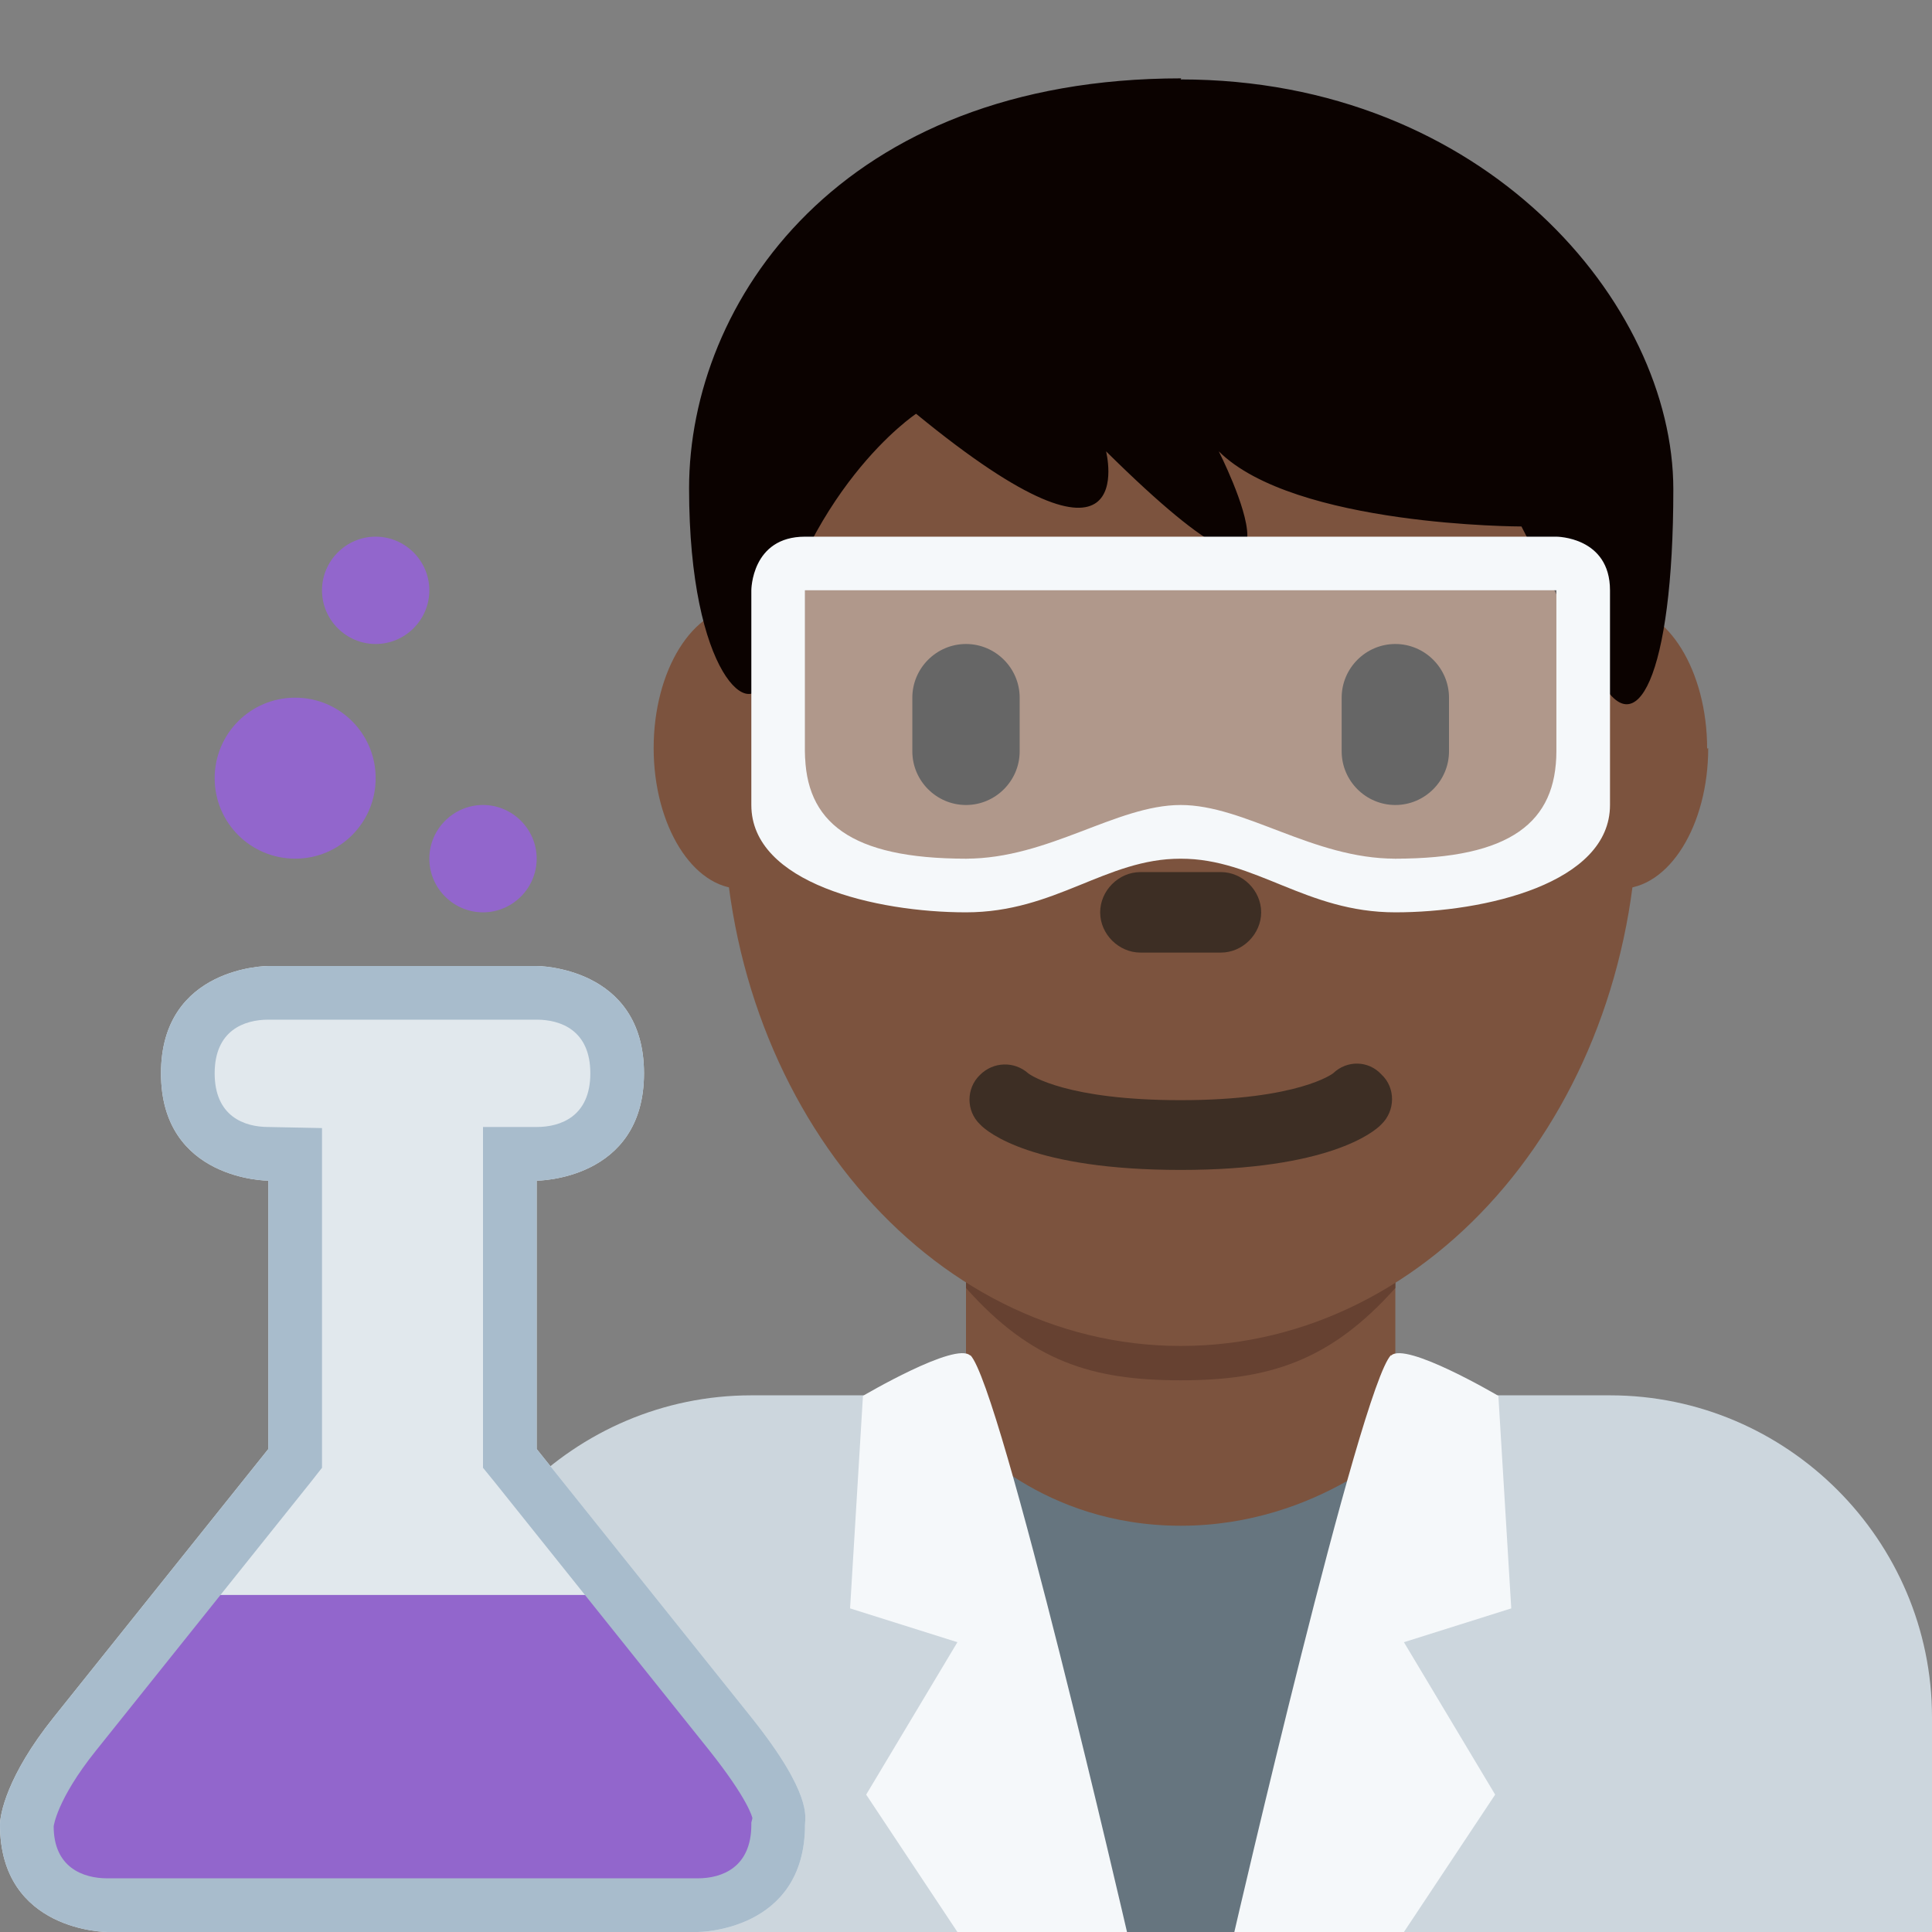 <svg xmlns="http://www.w3.org/2000/svg" viewBox="0 0 45 45" enable-background="new 0 0 45 45"><rect x="0" y="0" width="45" height="45" fill="#808080" stroke="none"/><defs><clipPath id="a"><path d="M0 36h36V0H0v36z"/></clipPath><clipPath id="b"><path d="M15 25h14v-5H15v5z"/></clipPath></defs><g><g><g clip-path="url(#a)" transform="matrix(1.25 0 0 -1.25 0 45)"><g><path fill="#ccd6dd" d="M36 0v4c0 3.3-2.7 6-6 6H14c-3.3 0-6-2.7-6-6V0h28z"/></g><g><path fill="#7c533e" d="M18 9l4-4 4 4v5h-8V9z"/></g><g><path fill="#664131" d="M18 12c1.22-1.37 2.35-1.72 4-1.72 1.63 0 2.78.35 4 1.72v4h-8v-4z"/></g><g><path fill="#7c533e" d="M15.44 22.06c0-1.44-.73-2.62-1.63-2.62-.9 0-1.63 1.18-1.63 2.62 0 1.45.73 2.63 1.64 2.63.9 0 1.64-1.2 1.64-2.64"/></g><g><path fill="#7c533e" d="M31.83 22.06c0-1.44-.73-2.62-1.64-2.62-.9 0-1.64 1.18-1.64 2.62 0 1.45.73 2.63 1.63 2.63.9 0 1.63-1.2 1.63-2.64"/></g><g><path fill="#7c533e" d="M13.48 21.04c0 5.6 3.8 10.12 8.52 10.12 4.7 0 8.52-4.53 8.52-10.12 0-5.6-3.8-10.12-8.52-10.12-4.7 0-8.52 4.53-8.52 10.12"/></g><g><path fill="#3d2e24" d="M22 14.2c-2.75 0-3.6.7-3.74.85-.26.25-.26.67 0 .92.25.25.64.26.9.03.05-.04.72-.5 2.84-.5 2.2 0 2.84.5 2.84.5.26.25.66.24.9-.02.27-.25.26-.68 0-.93-.14-.15-1-.85-3.74-.85"/></g><g><path fill="#0b0200" d="M22 34.52c5.65 0 9.18-4.17 9.18-7.64 0-3.47-.7-4.86-1.4-3.47-.72 1.4-1.43 2.78-1.43 2.78s-4.23 0-5.64 1.4c0 0 2.12-4.17-2.1 0 0 0 .7-2.78-3.54.7 0 0-2.12-1.4-2.83-4.87-.2-.96-1.4 0-1.4 3.48 0 3.47 2.82 7.64 9.17 7.64"/></g><g><path d="M18 21c-.55 0-1 .45-1 1v1c0 .55.45 1 1 1s1-.45 1-1v-1c0-.55-.45-1-1-1"/></g><g><path d="M26 21c-.55 0-1 .45-1 1v1c0 .55.45 1 1 1s1-.45 1-1v-1c0-.55-.45-1-1-1"/></g><g><path fill="#3d2e24" d="M22.75 18.25h-1.5c-.4 0-.75.34-.75.75 0 .4.34.75.75.75h1.5c.4 0 .75-.34.75-.75 0-.4-.34-.75-.75-.75"/></g><g><path fill="#e1e8ed" d="M2 0S0 0 0 2c0 .18.12.9 1 2l4 5v5s-2 0-2 2 2 2 2 2h5s2 0 2-2-2-2-2-2V9l4-5c1.15-1.44 1-1.87 1-2 0-2-2-2-2-2H2z"/></g><g><path fill="#9266cc" d="M.53 1.78L1.5.48h12.03l1 1.77-3.1 4.03h-8.4L.53 1.94"/></g><g><path fill="#9266cc" d="M8 25c0-.55-.45-1-1-1s-1 .45-1 1 .45 1 1 1 1-.45 1-1"/></g><g><path fill="#9266cc" d="M10 20c0-.55-.45-1-1-1s-1 .45-1 1 .45 1 1 1 1-.45 1-1"/></g><g><path fill="#9266cc" d="M7 21.5c0-.83-.67-1.5-1.5-1.5S4 20.67 4 21.5 4.67 23 5.5 23 7 22.33 7 21.5"/></g><g><path fill="#a8bccc" d="M10 18H5s-2 0-2-2 2-2 2-2V9L1 4C.12 2.9 0 2.18 0 2c0-2 2-2 2-2h11s2 0 2 2c0 .13.15.56-1 2l-4 5v5s2 0 2 2-2 2-2 2m0-1c.45 0 1-.2 1-1s-.55-1-1-1H9V8.65l.22-.27 4-5c.73-.92.8-1.25.8-1.26L14 2.04V2c0-.8-.55-1-1-1H2c-.45 0-1 .2-1 .97 0 0 .06.5.78 1.4l4 5 .22.28v6.33L5 15c-.45 0-1 .2-1 1s.55 1 1 1h5"/></g><g><path fill="#66757f" d="M19.06 0L18 9.22s1.4-1.65 4-1.65 4.22 1.65 4.22 1.65L25 0H19.06z"/></g><g><path fill="#f5f8fa" d="M18.08 10.75C18.65 10.18 21 0 21 0h-3.16l-1.7 2.56 1.7 2.84-2 .63.24 3.96s1.73 1.02 2 .75"/></g><g><path fill="#f5f8fa" d="M25.92 10.75C25.35 10.18 23 0 23 0h3.16l1.7 2.56-1.7 2.84 2 .63-.24 3.96s-1.73 1.02-2 .75"/></g><g><g><g clip-path="url(#b)" opacity=".4"><g><path fill="#fff" d="M15 22v3h14v-5H15v2z"/></g></g></g></g><g><path fill="#f5f8fa" d="M29 22c0-1.32-.85-2-3-2-1.54 0-2.8 1-4 1-1.2 0-2.46-1-4-1-2.15 0-3 .68-3 2v3h14v-3zm0 4H15c-1 0-1-1-1-1v-4c0-1.46 2.33-2 4-2s2.6 1 4 1 2.33-1 4-1 4 .54 4 2v4c0 1-1 1-1 1"/></g></g></g></g></svg>